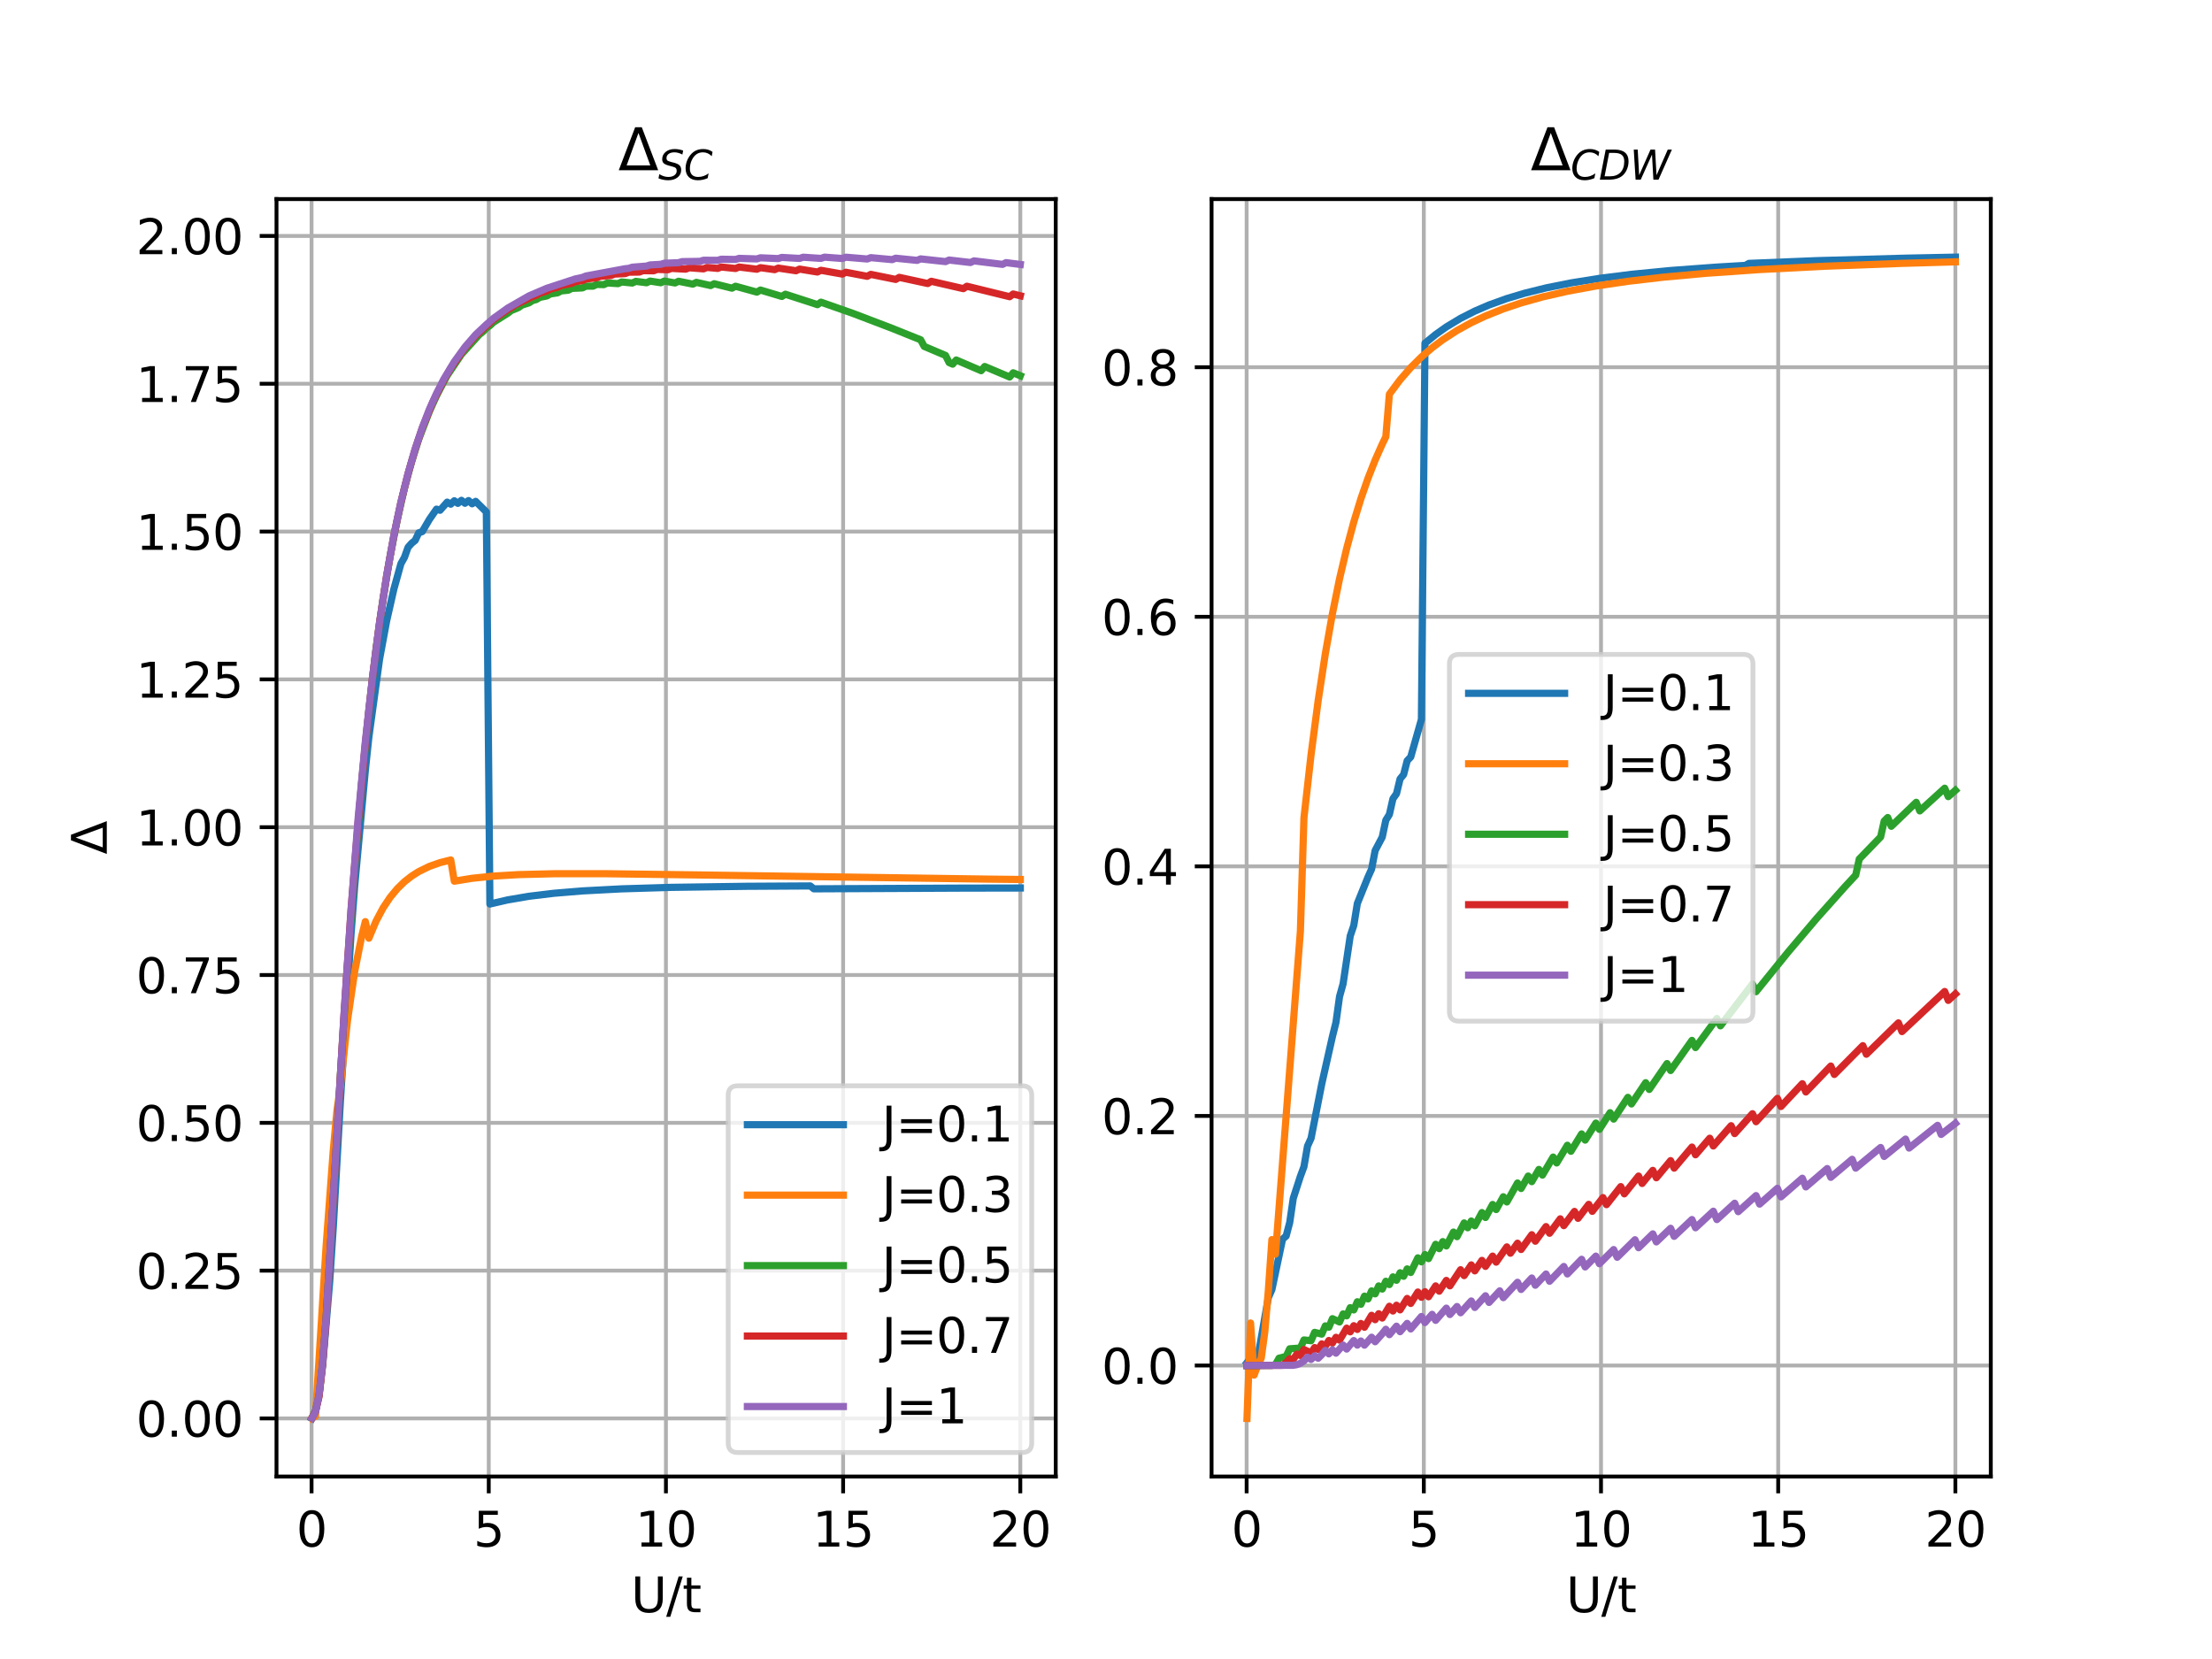 <?xml version="1.0" encoding="utf-8" standalone="no"?>
<!DOCTYPE svg PUBLIC "-//W3C//DTD SVG 1.1//EN"
  "http://www.w3.org/Graphics/SVG/1.1/DTD/svg11.dtd">
<svg xmlns:xlink="http://www.w3.org/1999/xlink" width="460.8pt" height="345.6pt" viewBox="0 0 460.8 345.6" xmlns="http://www.w3.org/2000/svg" version="1.1">
 <defs>
  <style type="text/css">*{stroke-linejoin: round; stroke-linecap: butt}</style>
 </defs>
 <g id="figure_1">
  <g id="patch_1">
   <path d="M 0 345.6 
L 460.8 345.6 
L 460.8 0 
L 0 0 
z
" style="fill: #ffffff"/>
  </g>
  <g id="axes_1">
   <g id="patch_2">
    <path d="M 57.6 307.584 
L 219.927 307.584 
L 219.927 41.472 
L 57.6 41.472 
z
" style="fill: #ffffff"/>
   </g>
   <g id="matplotlib.axis_1">
    <g id="xtick_1">
     <g id="line2d_1">
      <path d="M 64.905 307.584 
L 64.905 41.472 
" clip-path="url(#p68fec93011)" style="fill: none; stroke: #b0b0b0; stroke-width: 0.8; stroke-linecap: square"/>
     </g>
     <g id="line2d_2">
      <defs>
       <path id="m6b8a2a2e0b" d="M 0 0 
L 0 3.5 
" style="stroke: #000000; stroke-width: 0.8"/>
      </defs>
      <g>
       <use xlink:href="#m6b8a2a2e0b" x="64.905" y="307.584" style="stroke: #000000; stroke-width: 0.8"/>
      </g>
     </g>
     <g id="text_1">
      <!-- 0 -->
      <g transform="translate(61.723 322.182)scale(0.1 -0.1)">
       <defs>
        <path id="DejaVuSans-30" d="M 2034 4250 
Q 1547 4250 1301 3770 
Q 1056 3291 1056 2328 
Q 1056 1369 1301 889 
Q 1547 409 2034 409 
Q 2525 409 2770 889 
Q 3016 1369 3016 2328 
Q 3016 3291 2770 3770 
Q 2525 4250 2034 4250 
z
M 2034 4750 
Q 2819 4750 3233 4129 
Q 3647 3509 3647 2328 
Q 3647 1150 3233 529 
Q 2819 -91 2034 -91 
Q 1250 -91 836 529 
Q 422 1150 422 2328 
Q 422 3509 836 4129 
Q 1250 4750 2034 4750 
z
" transform="scale(0.016)"/>
       </defs>
       <use xlink:href="#DejaVuSans-30"/>
      </g>
     </g>
    </g>
    <g id="xtick_2">
     <g id="line2d_3">
      <path d="M 101.816 307.584 
L 101.816 41.472 
" clip-path="url(#p68fec93011)" style="fill: none; stroke: #b0b0b0; stroke-width: 0.8; stroke-linecap: square"/>
     </g>
     <g id="line2d_4">
      <g>
       <use xlink:href="#m6b8a2a2e0b" x="101.816" y="307.584" style="stroke: #000000; stroke-width: 0.8"/>
      </g>
     </g>
     <g id="text_2">
      <!-- 5 -->
      <g transform="translate(98.634 322.182)scale(0.1 -0.1)">
       <defs>
        <path id="DejaVuSans-35" d="M 691 4666 
L 3169 4666 
L 3169 4134 
L 1269 4134 
L 1269 2991 
Q 1406 3038 1543 3061 
Q 1681 3084 1819 3084 
Q 2600 3084 3056 2656 
Q 3513 2228 3513 1497 
Q 3513 744 3044 326 
Q 2575 -91 1722 -91 
Q 1428 -91 1123 -41 
Q 819 9 494 109 
L 494 744 
Q 775 591 1075 516 
Q 1375 441 1709 441 
Q 2250 441 2565 725 
Q 2881 1009 2881 1497 
Q 2881 1984 2565 2268 
Q 2250 2553 1709 2553 
Q 1456 2553 1204 2497 
Q 953 2441 691 2322 
L 691 4666 
z
" transform="scale(0.016)"/>
       </defs>
       <use xlink:href="#DejaVuSans-35"/>
      </g>
     </g>
    </g>
    <g id="xtick_3">
     <g id="line2d_5">
      <path d="M 138.727 307.584 
L 138.727 41.472 
" clip-path="url(#p68fec93011)" style="fill: none; stroke: #b0b0b0; stroke-width: 0.8; stroke-linecap: square"/>
     </g>
     <g id="line2d_6">
      <g>
       <use xlink:href="#m6b8a2a2e0b" x="138.727" y="307.584" style="stroke: #000000; stroke-width: 0.8"/>
      </g>
     </g>
     <g id="text_3">
      <!-- 10 -->
      <g transform="translate(132.364 322.182)scale(0.1 -0.1)">
       <defs>
        <path id="DejaVuSans-31" d="M 794 531 
L 1825 531 
L 1825 4091 
L 703 3866 
L 703 4441 
L 1819 4666 
L 2450 4666 
L 2450 531 
L 3481 531 
L 3481 0 
L 794 0 
L 794 531 
z
" transform="scale(0.016)"/>
       </defs>
       <use xlink:href="#DejaVuSans-31"/>
       <use xlink:href="#DejaVuSans-30" x="63.623"/>
      </g>
     </g>
    </g>
    <g id="xtick_4">
     <g id="line2d_7">
      <path d="M 175.638 307.584 
L 175.638 41.472 
" clip-path="url(#p68fec93011)" style="fill: none; stroke: #b0b0b0; stroke-width: 0.8; stroke-linecap: square"/>
     </g>
     <g id="line2d_8">
      <g>
       <use xlink:href="#m6b8a2a2e0b" x="175.638" y="307.584" style="stroke: #000000; stroke-width: 0.8"/>
      </g>
     </g>
     <g id="text_4">
      <!-- 15 -->
      <g transform="translate(169.275 322.182)scale(0.1 -0.1)">
       <use xlink:href="#DejaVuSans-31"/>
       <use xlink:href="#DejaVuSans-35" x="63.623"/>
      </g>
     </g>
    </g>
    <g id="xtick_5">
     <g id="line2d_9">
      <path d="M 212.549 307.584 
L 212.549 41.472 
" clip-path="url(#p68fec93011)" style="fill: none; stroke: #b0b0b0; stroke-width: 0.8; stroke-linecap: square"/>
     </g>
     <g id="line2d_10">
      <g>
       <use xlink:href="#m6b8a2a2e0b" x="212.549" y="307.584" style="stroke: #000000; stroke-width: 0.8"/>
      </g>
     </g>
     <g id="text_5">
      <!-- 20 -->
      <g transform="translate(206.186 322.182)scale(0.1 -0.1)">
       <defs>
        <path id="DejaVuSans-32" d="M 1228 531 
L 3431 531 
L 3431 0 
L 469 0 
L 469 531 
Q 828 903 1448 1529 
Q 2069 2156 2228 2338 
Q 2531 2678 2651 2914 
Q 2772 3150 2772 3378 
Q 2772 3750 2511 3984 
Q 2250 4219 1831 4219 
Q 1534 4219 1204 4116 
Q 875 4013 500 3803 
L 500 4441 
Q 881 4594 1212 4672 
Q 1544 4750 1819 4750 
Q 2544 4750 2975 4387 
Q 3406 4025 3406 3419 
Q 3406 3131 3298 2873 
Q 3191 2616 2906 2266 
Q 2828 2175 2409 1742 
Q 1991 1309 1228 531 
z
" transform="scale(0.016)"/>
       </defs>
       <use xlink:href="#DejaVuSans-32"/>
       <use xlink:href="#DejaVuSans-30" x="63.623"/>
      </g>
     </g>
    </g>
    <g id="text_6">
     <!-- U/t -->
     <g transform="translate(131.46 335.861)scale(0.1 -0.1)">
      <defs>
       <path id="DejaVuSans-55" d="M 556 4666 
L 1191 4666 
L 1191 1831 
Q 1191 1081 1462 751 
Q 1734 422 2344 422 
Q 2950 422 3222 751 
Q 3494 1081 3494 1831 
L 3494 4666 
L 4128 4666 
L 4128 1753 
Q 4128 841 3676 375 
Q 3225 -91 2344 -91 
Q 1459 -91 1007 375 
Q 556 841 556 1753 
L 556 4666 
z
" transform="scale(0.016)"/>
       <path id="DejaVuSans-2f" d="M 1625 4666 
L 2156 4666 
L 531 -594 
L 0 -594 
L 1625 4666 
z
" transform="scale(0.016)"/>
       <path id="DejaVuSans-74" d="M 1172 4494 
L 1172 3500 
L 2356 3500 
L 2356 3053 
L 1172 3053 
L 1172 1153 
Q 1172 725 1289 603 
Q 1406 481 1766 481 
L 2356 481 
L 2356 0 
L 1766 0 
Q 1100 0 847 248 
Q 594 497 594 1153 
L 594 3053 
L 172 3053 
L 172 3500 
L 594 3500 
L 594 4494 
L 1172 4494 
z
" transform="scale(0.016)"/>
      </defs>
      <use xlink:href="#DejaVuSans-55"/>
      <use xlink:href="#DejaVuSans-2f" x="73.193"/>
      <use xlink:href="#DejaVuSans-74" x="106.885"/>
     </g>
    </g>
   </g>
   <g id="matplotlib.axis_2">
    <g id="ytick_1">
     <g id="line2d_11">
      <path d="M 57.6 295.488 
L 219.927 295.488 
" clip-path="url(#p68fec93011)" style="fill: none; stroke: #b0b0b0; stroke-width: 0.8; stroke-linecap: square"/>
     </g>
     <g id="line2d_12">
      <defs>
       <path id="m4dfcb97d82" d="M 0 0 
L -3.5 0 
" style="stroke: #000000; stroke-width: 0.8"/>
      </defs>
      <g>
       <use xlink:href="#m4dfcb97d82" x="57.6" y="295.488" style="stroke: #000000; stroke-width: 0.8"/>
      </g>
     </g>
     <g id="text_7">
      <!-- 0.00 -->
      <g transform="translate(28.334 299.287)scale(0.1 -0.1)">
       <defs>
        <path id="DejaVuSans-2e" d="M 684 794 
L 1344 794 
L 1344 0 
L 684 0 
L 684 794 
z
" transform="scale(0.016)"/>
       </defs>
       <use xlink:href="#DejaVuSans-30"/>
       <use xlink:href="#DejaVuSans-2e" x="63.623"/>
       <use xlink:href="#DejaVuSans-30" x="95.41"/>
       <use xlink:href="#DejaVuSans-30" x="159.033"/>
      </g>
     </g>
    </g>
    <g id="ytick_2">
     <g id="line2d_13">
      <path d="M 57.6 264.696 
L 219.927 264.696 
" clip-path="url(#p68fec93011)" style="fill: none; stroke: #b0b0b0; stroke-width: 0.8; stroke-linecap: square"/>
     </g>
     <g id="line2d_14">
      <g>
       <use xlink:href="#m4dfcb97d82" x="57.6" y="264.696" style="stroke: #000000; stroke-width: 0.8"/>
      </g>
     </g>
     <g id="text_8">
      <!-- 0.25 -->
      <g transform="translate(28.334 268.495)scale(0.1 -0.1)">
       <use xlink:href="#DejaVuSans-30"/>
       <use xlink:href="#DejaVuSans-2e" x="63.623"/>
       <use xlink:href="#DejaVuSans-32" x="95.41"/>
       <use xlink:href="#DejaVuSans-35" x="159.033"/>
      </g>
     </g>
    </g>
    <g id="ytick_3">
     <g id="line2d_15">
      <path d="M 57.6 233.904 
L 219.927 233.904 
" clip-path="url(#p68fec93011)" style="fill: none; stroke: #b0b0b0; stroke-width: 0.8; stroke-linecap: square"/>
     </g>
     <g id="line2d_16">
      <g>
       <use xlink:href="#m4dfcb97d82" x="57.6" y="233.904" style="stroke: #000000; stroke-width: 0.8"/>
      </g>
     </g>
     <g id="text_9">
      <!-- 0.50 -->
      <g transform="translate(28.334 237.703)scale(0.1 -0.1)">
       <use xlink:href="#DejaVuSans-30"/>
       <use xlink:href="#DejaVuSans-2e" x="63.623"/>
       <use xlink:href="#DejaVuSans-35" x="95.41"/>
       <use xlink:href="#DejaVuSans-30" x="159.033"/>
      </g>
     </g>
    </g>
    <g id="ytick_4">
     <g id="line2d_17">
      <path d="M 57.6 203.112 
L 219.927 203.112 
" clip-path="url(#p68fec93011)" style="fill: none; stroke: #b0b0b0; stroke-width: 0.8; stroke-linecap: square"/>
     </g>
     <g id="line2d_18">
      <g>
       <use xlink:href="#m4dfcb97d82" x="57.6" y="203.112" style="stroke: #000000; stroke-width: 0.8"/>
      </g>
     </g>
     <g id="text_10">
      <!-- 0.75 -->
      <g transform="translate(28.334 206.911)scale(0.1 -0.1)">
       <defs>
        <path id="DejaVuSans-37" d="M 525 4666 
L 3525 4666 
L 3525 4397 
L 1831 0 
L 1172 0 
L 2766 4134 
L 525 4134 
L 525 4666 
z
" transform="scale(0.016)"/>
       </defs>
       <use xlink:href="#DejaVuSans-30"/>
       <use xlink:href="#DejaVuSans-2e" x="63.623"/>
       <use xlink:href="#DejaVuSans-37" x="95.41"/>
       <use xlink:href="#DejaVuSans-35" x="159.033"/>
      </g>
     </g>
    </g>
    <g id="ytick_5">
     <g id="line2d_19">
      <path d="M 57.6 172.32 
L 219.927 172.32 
" clip-path="url(#p68fec93011)" style="fill: none; stroke: #b0b0b0; stroke-width: 0.8; stroke-linecap: square"/>
     </g>
     <g id="line2d_20">
      <g>
       <use xlink:href="#m4dfcb97d82" x="57.6" y="172.32" style="stroke: #000000; stroke-width: 0.8"/>
      </g>
     </g>
     <g id="text_11">
      <!-- 1.00 -->
      <g transform="translate(28.334 176.119)scale(0.1 -0.1)">
       <use xlink:href="#DejaVuSans-31"/>
       <use xlink:href="#DejaVuSans-2e" x="63.623"/>
       <use xlink:href="#DejaVuSans-30" x="95.41"/>
       <use xlink:href="#DejaVuSans-30" x="159.033"/>
      </g>
     </g>
    </g>
    <g id="ytick_6">
     <g id="line2d_21">
      <path d="M 57.6 141.528 
L 219.927 141.528 
" clip-path="url(#p68fec93011)" style="fill: none; stroke: #b0b0b0; stroke-width: 0.8; stroke-linecap: square"/>
     </g>
     <g id="line2d_22">
      <g>
       <use xlink:href="#m4dfcb97d82" x="57.6" y="141.528" style="stroke: #000000; stroke-width: 0.8"/>
      </g>
     </g>
     <g id="text_12">
      <!-- 1.25 -->
      <g transform="translate(28.334 145.327)scale(0.1 -0.1)">
       <use xlink:href="#DejaVuSans-31"/>
       <use xlink:href="#DejaVuSans-2e" x="63.623"/>
       <use xlink:href="#DejaVuSans-32" x="95.41"/>
       <use xlink:href="#DejaVuSans-35" x="159.033"/>
      </g>
     </g>
    </g>
    <g id="ytick_7">
     <g id="line2d_23">
      <path d="M 57.6 110.736 
L 219.927 110.736 
" clip-path="url(#p68fec93011)" style="fill: none; stroke: #b0b0b0; stroke-width: 0.8; stroke-linecap: square"/>
     </g>
     <g id="line2d_24">
      <g>
       <use xlink:href="#m4dfcb97d82" x="57.6" y="110.736" style="stroke: #000000; stroke-width: 0.8"/>
      </g>
     </g>
     <g id="text_13">
      <!-- 1.50 -->
      <g transform="translate(28.334 114.535)scale(0.1 -0.1)">
       <use xlink:href="#DejaVuSans-31"/>
       <use xlink:href="#DejaVuSans-2e" x="63.623"/>
       <use xlink:href="#DejaVuSans-35" x="95.41"/>
       <use xlink:href="#DejaVuSans-30" x="159.033"/>
      </g>
     </g>
    </g>
    <g id="ytick_8">
     <g id="line2d_25">
      <path d="M 57.6 79.944 
L 219.927 79.944 
" clip-path="url(#p68fec93011)" style="fill: none; stroke: #b0b0b0; stroke-width: 0.8; stroke-linecap: square"/>
     </g>
     <g id="line2d_26">
      <g>
       <use xlink:href="#m4dfcb97d82" x="57.6" y="79.944" style="stroke: #000000; stroke-width: 0.8"/>
      </g>
     </g>
     <g id="text_14">
      <!-- 1.75 -->
      <g transform="translate(28.334 83.743)scale(0.1 -0.1)">
       <use xlink:href="#DejaVuSans-31"/>
       <use xlink:href="#DejaVuSans-2e" x="63.623"/>
       <use xlink:href="#DejaVuSans-37" x="95.41"/>
       <use xlink:href="#DejaVuSans-35" x="159.033"/>
      </g>
     </g>
    </g>
    <g id="ytick_9">
     <g id="line2d_27">
      <path d="M 57.6 49.152 
L 219.927 49.152 
" clip-path="url(#p68fec93011)" style="fill: none; stroke: #b0b0b0; stroke-width: 0.8; stroke-linecap: square"/>
     </g>
     <g id="line2d_28">
      <g>
       <use xlink:href="#m4dfcb97d82" x="57.6" y="49.152" style="stroke: #000000; stroke-width: 0.8"/>
      </g>
     </g>
     <g id="text_15">
      <!-- 2.00 -->
      <g transform="translate(28.334 52.951)scale(0.1 -0.1)">
       <use xlink:href="#DejaVuSans-32"/>
       <use xlink:href="#DejaVuSans-2e" x="63.623"/>
       <use xlink:href="#DejaVuSans-30" x="95.41"/>
       <use xlink:href="#DejaVuSans-30" x="159.033"/>
      </g>
     </g>
    </g>
    <g id="text_16">
     <!-- $\Delta$ -->
     <g transform="translate(22.255 177.978)rotate(-90)scale(0.1 -0.1)">
      <defs>
       <path id="DejaVuSans-394" d="M 2188 4044 
L 906 525 
L 3472 525 
L 2188 4044 
z
M 50 0 
L 1831 4666 
L 2547 4666 
L 4325 0 
L 50 0 
z
" transform="scale(0.016)"/>
      </defs>
      <use xlink:href="#DejaVuSans-394" transform="translate(0 0.094)"/>
     </g>
    </g>
   </g>
   <g id="line2d_29">
    <path d="M 64.979 295.488 
L 65.72 294.097 
L 66.462 290.438 
L 67.203 284.498 
L 68.686 266.93 
L 69.428 255.627 
L 70.911 229.379 
L 73.136 194.467 
L 73.877 184.693 
L 76.102 160.519 
L 76.843 153.54 
L 79.068 137.319 
L 80.551 129.317 
L 82.034 122.782 
L 83.517 117.428 
L 84.259 116.104 
L 85.001 114.019 
L 85.742 113.182 
L 86.484 112.579 
L 87.225 111.006 
L 87.967 110.738 
L 89.45 108.202 
L 90.933 106.063 
L 91.675 106.296 
L 93.158 104.604 
L 93.899 105.032 
L 94.641 104.324 
L 95.382 104.855 
L 96.124 104.229 
L 96.866 104.839 
L 97.607 104.28 
L 98.349 104.949 
L 99.09 104.445 
L 101.315 106.646 
L 102.056 188.325 
L 105.764 187.465 
L 110.214 186.708 
L 115.405 186.083 
L 121.337 185.593 
L 129.494 185.164 
L 139.876 184.852 
L 155.449 184.633 
L 168.797 184.558 
L 169.538 185.157 
L 200.684 185.01 
L 212.549 184.988 
L 212.549 184.988 
" clip-path="url(#p68fec93011)" style="fill: none; stroke: #1f77b4; stroke-width: 1.5; stroke-linecap: square"/>
   </g>
   <g id="line2d_30">
    <path d="M 64.979 295.488 
L 65.72 295.004 
L 67.945 259.487 
L 69.428 239.628 
L 70.169 231.57 
L 70.911 226.274 
L 72.394 212.546 
L 73.877 202.434 
L 75.36 194.973 
L 76.102 191.992 
L 76.843 195.447 
L 78.327 191.913 
L 79.81 189.126 
L 81.293 186.904 
L 82.776 185.119 
L 84.259 183.679 
L 85.742 182.515 
L 87.225 181.572 
L 89.45 180.486 
L 91.675 179.701 
L 93.899 179.143 
L 94.641 183.566 
L 98.349 182.965 
L 102.798 182.505 
L 107.989 182.198 
L 115.405 182.013 
L 125.786 182.005 
L 145.067 182.26 
L 205.875 183.138 
L 212.549 183.211 
L 212.549 183.211 
" clip-path="url(#p68fec93011)" style="fill: none; stroke: #ff7f0e; stroke-width: 1.5; stroke-linecap: square"/>
   </g>
   <g id="line2d_31">
    <path d="M 64.979 295.387 
L 65.72 293.85 
L 66.462 290.672 
L 67.203 283.827 
L 67.945 274.385 
L 69.428 249.762 
L 70.911 223.905 
L 72.394 201.094 
L 73.877 180.891 
L 75.36 162.919 
L 76.843 147.939 
L 78.327 135.205 
L 79.81 124.635 
L 81.293 115.728 
L 82.776 108.193 
L 84.259 101.665 
L 85.742 96.189 
L 87.225 91.491 
L 89.45 85.701 
L 90.933 82.435 
L 92.416 79.587 
L 93.158 78.215 
L 96.124 73.81 
L 99.832 69.713 
L 100.573 69.118 
L 101.315 68.348 
L 102.056 67.827 
L 102.798 67.125 
L 105.764 65.263 
L 106.506 64.685 
L 107.989 64.081 
L 108.73 63.555 
L 110.214 63.084 
L 110.955 62.6 
L 111.697 62.409 
L 112.438 61.956 
L 113.921 61.649 
L 114.663 61.226 
L 116.146 61.005 
L 116.888 60.605 
L 118.371 60.457 
L 119.112 60.078 
L 121.337 59.974 
L 122.079 59.606 
L 123.562 59.604 
L 124.303 59.249 
L 125.786 59.291 
L 126.528 58.946 
L 128.753 59.084 
L 129.494 58.741 
L 131.719 58.958 
L 132.46 58.615 
L 134.685 58.901 
L 135.427 58.556 
L 137.651 58.9 
L 138.393 58.551 
L 140.618 58.945 
L 141.359 58.592 
L 144.325 59.187 
L 145.067 58.821 
L 148.033 59.488 
L 148.775 59.108 
L 152.482 60.031 
L 153.224 59.629 
L 157.673 60.855 
L 158.415 60.422 
L 162.864 61.756 
L 163.606 61.292 
L 169.538 63.213 
L 170.28 63.468 
L 171.021 62.948 
L 177.695 65.29 
L 185.853 68.402 
L 191.785 70.787 
L 192.527 72.161 
L 196.976 74.045 
L 197.718 75.533 
L 198.459 75.857 
L 199.201 74.995 
L 204.392 77.22 
L 205.133 76.349 
L 210.324 78.538 
L 211.066 77.66 
L 212.549 78.274 
L 212.549 78.274 
" clip-path="url(#p68fec93011)" style="fill: none; stroke: #2ca02c; stroke-width: 1.5; stroke-linecap: square"/>
   </g>
   <g id="line2d_32">
    <path d="M 64.979 295.401 
L 65.72 294.002 
L 66.462 290.933 
L 67.203 284.212 
L 67.945 274.693 
L 70.169 236.803 
L 71.653 211.606 
L 73.136 189.467 
L 74.619 171.187 
L 76.102 155.051 
L 77.585 141.276 
L 79.068 129.669 
L 80.551 119.901 
L 82.034 111.654 
L 83.517 104.658 
L 85.001 98.693 
L 86.484 93.58 
L 87.967 89.176 
L 90.192 83.692 
L 92.416 79.242 
L 93.899 76.695 
L 96.866 72.461 
L 99.09 69.937 
L 102.798 66.543 
L 105.764 64.489 
L 106.506 64.083 
L 107.247 63.543 
L 110.955 61.764 
L 111.697 61.503 
L 112.438 61.068 
L 113.921 60.615 
L 114.663 60.215 
L 116.146 59.839 
L 116.888 59.468 
L 119.112 59.025 
L 119.854 58.679 
L 121.337 58.452 
L 122.079 58.126 
L 124.303 57.87 
L 125.045 57.559 
L 127.269 57.391 
L 128.011 57.091 
L 130.236 56.998 
L 130.977 56.704 
L 133.202 56.674 
L 133.944 56.386 
L 136.168 56.41 
L 136.91 56.126 
L 139.134 56.195 
L 139.876 55.913 
L 142.842 56.07 
L 143.584 55.782 
L 146.55 56.007 
L 147.292 55.712 
L 149.516 55.915 
L 150.258 55.621 
L 153.224 55.931 
L 153.966 55.629 
L 157.673 56.083 
L 158.415 55.764 
L 161.381 56.172 
L 162.123 55.846 
L 165.831 56.402 
L 166.572 56.06 
L 170.28 56.666 
L 171.021 56.309 
L 175.471 57.095 
L 176.212 56.715 
L 180.662 57.56 
L 181.403 57.158 
L 186.594 58.21 
L 187.336 57.78 
L 193.268 59.062 
L 194.01 58.598 
L 200.684 60.131 
L 201.425 59.628 
L 210.324 61.808 
L 211.066 61.246 
L 212.549 61.617 
L 212.549 61.617 
" clip-path="url(#p68fec93011)" style="fill: none; stroke: #d62728; stroke-width: 1.5; stroke-linecap: square"/>
   </g>
   <g id="line2d_33">
    <path d="M 64.979 295.414 
L 65.72 294.157 
L 66.462 290.439 
L 67.203 283.845 
L 67.945 274.489 
L 69.428 249.427 
L 71.653 211.484 
L 73.136 189.57 
L 74.619 170.283 
L 76.102 154.524 
L 77.585 141.218 
L 79.068 129.714 
L 80.551 119.898 
L 82.034 111.602 
L 83.517 104.577 
L 85.001 98.648 
L 86.484 93.507 
L 87.967 89.083 
L 89.45 85.255 
L 90.933 81.972 
L 92.416 79.054 
L 94.641 75.354 
L 96.866 72.283 
L 99.09 69.71 
L 101.315 67.619 
L 102.798 66.324 
L 105.764 64.187 
L 110.214 61.633 
L 113.921 60.049 
L 119.854 58.105 
L 121.337 57.787 
L 122.079 57.492 
L 130.236 55.978 
L 130.977 55.906 
L 131.719 55.661 
L 134.685 55.426 
L 135.427 55.188 
L 137.651 55.063 
L 138.393 54.835 
L 141.359 54.725 
L 142.101 54.5 
L 145.808 54.446 
L 146.55 54.217 
L 149.516 54.23 
L 150.258 54 
L 153.224 54.052 
L 153.966 53.823 
L 157.673 53.939 
L 158.415 53.702 
L 162.123 53.868 
L 162.864 53.624 
L 166.572 53.834 
L 167.314 53.581 
L 171.021 53.828 
L 171.763 53.568 
L 175.471 53.847 
L 176.212 53.579 
L 180.662 53.953 
L 181.403 53.671 
L 185.853 54.085 
L 186.594 53.79 
L 191.044 54.239 
L 191.785 53.932 
L 196.976 54.497 
L 197.718 54.17 
L 202.167 54.685 
L 202.908 54.347 
L 208.841 55.074 
L 209.583 54.713 
L 212.549 55.088 
L 212.549 55.088 
" clip-path="url(#p68fec93011)" style="fill: none; stroke: #9467bd; stroke-width: 1.5; stroke-linecap: square"/>
   </g>
   <g id="patch_3">
    <path d="M 57.6 307.584 
L 57.6 41.472 
" style="fill: none; stroke: #000000; stroke-width: 0.8; stroke-linejoin: miter; stroke-linecap: square"/>
   </g>
   <g id="patch_4">
    <path d="M 219.927 307.584 
L 219.927 41.472 
" style="fill: none; stroke: #000000; stroke-width: 0.8; stroke-linejoin: miter; stroke-linecap: square"/>
   </g>
   <g id="patch_5">
    <path d="M 57.6 307.584 
L 219.927 307.584 
" style="fill: none; stroke: #000000; stroke-width: 0.8; stroke-linejoin: miter; stroke-linecap: square"/>
   </g>
   <g id="patch_6">
    <path d="M 57.6 41.472 
L 219.927 41.472 
" style="fill: none; stroke: #000000; stroke-width: 0.8; stroke-linejoin: miter; stroke-linecap: square"/>
   </g>
   <g id="text_17">
    <!-- $\Delta_{SC}$ -->
    <g transform="translate(128.804 35.472)scale(0.12 -0.12)">
     <defs>
      <path id="DejaVuSans-Oblique-53" d="M 3859 4513 
L 3738 3897 
Q 3422 4066 3111 4152 
Q 2800 4238 2509 4238 
Q 1944 4238 1609 3991 
Q 1275 3744 1275 3334 
Q 1275 3109 1398 2989 
Q 1522 2869 2034 2731 
L 2413 2638 
Q 3053 2472 3303 2217 
Q 3553 1963 3553 1503 
Q 3553 797 2998 353 
Q 2444 -91 1538 -91 
Q 1166 -91 791 -17 
Q 416 56 38 206 
L 166 856 
Q 513 641 861 531 
Q 1209 422 1556 422 
Q 2147 422 2503 684 
Q 2859 947 2859 1369 
Q 2859 1650 2717 1795 
Q 2575 1941 2106 2059 
L 1728 2156 
Q 1081 2325 845 2545 
Q 609 2766 609 3163 
Q 609 3859 1145 4304 
Q 1681 4750 2541 4750 
Q 2875 4750 3203 4690 
Q 3531 4631 3859 4513 
z
" transform="scale(0.016)"/>
      <path id="DejaVuSans-Oblique-43" d="M 4447 4306 
L 4319 3641 
Q 4019 3944 3683 4091 
Q 3347 4238 2956 4238 
Q 2422 4238 2017 3981 
Q 1613 3725 1319 3200 
Q 1131 2863 1032 2486 
Q 934 2109 934 1728 
Q 934 1091 1264 756 
Q 1594 422 2222 422 
Q 2656 422 3056 561 
Q 3456 700 3834 978 
L 3688 231 
Q 3316 72 2936 -9 
Q 2556 -91 2175 -91 
Q 1278 -91 773 396 
Q 269 884 269 1753 
Q 269 2309 461 2846 
Q 653 3384 1013 3828 
Q 1394 4300 1883 4525 
Q 2372 4750 3022 4750 
Q 3422 4750 3780 4639 
Q 4138 4528 4447 4306 
z
" transform="scale(0.016)"/>
     </defs>
     <use xlink:href="#DejaVuSans-394" transform="translate(0 0.094)"/>
     <use xlink:href="#DejaVuSans-Oblique-53" transform="translate(69.365 -16.312)scale(0.7)"/>
     <use xlink:href="#DejaVuSans-Oblique-43" transform="translate(113.799 -16.312)scale(0.7)"/>
    </g>
   </g>
   <g id="legend_1">
    <g id="patch_7">
     <path d="M 153.694 302.584 
L 212.927 302.584 
Q 214.927 302.584 214.927 300.584 
L 214.927 228.193 
Q 214.927 226.193 212.927 226.193 
L 153.694 226.193 
Q 151.694 226.193 151.694 228.193 
L 151.694 300.584 
Q 151.694 302.584 153.694 302.584 
z
" style="fill: #ffffff; opacity: 0.8; stroke: #cccccc; stroke-linejoin: miter"/>
    </g>
    <g id="line2d_34">
     <path d="M 155.694 234.292 
L 165.694 234.292 
L 175.694 234.292 
" style="fill: none; stroke: #1f77b4; stroke-width: 1.5; stroke-linecap: square"/>
    </g>
    <g id="text_18">
     <!-- J=0.1 -->
     <g transform="translate(183.694 237.792)scale(0.1 -0.1)">
      <defs>
       <path id="DejaVuSans-4a" d="M 628 4666 
L 1259 4666 
L 1259 325 
Q 1259 -519 939 -900 
Q 619 -1281 -91 -1281 
L -331 -1281 
L -331 -750 
L -134 -750 
Q 284 -750 456 -515 
Q 628 -281 628 325 
L 628 4666 
z
" transform="scale(0.016)"/>
       <path id="DejaVuSans-3d" d="M 678 2906 
L 4684 2906 
L 4684 2381 
L 678 2381 
L 678 2906 
z
M 678 1631 
L 4684 1631 
L 4684 1100 
L 678 1100 
L 678 1631 
z
" transform="scale(0.016)"/>
      </defs>
      <use xlink:href="#DejaVuSans-4a"/>
      <use xlink:href="#DejaVuSans-3d" x="29.492"/>
      <use xlink:href="#DejaVuSans-30" x="113.281"/>
      <use xlink:href="#DejaVuSans-2e" x="176.904"/>
      <use xlink:href="#DejaVuSans-31" x="208.691"/>
     </g>
    </g>
    <g id="line2d_35">
     <path d="M 155.694 248.97 
L 165.694 248.97 
L 175.694 248.97 
" style="fill: none; stroke: #ff7f0e; stroke-width: 1.5; stroke-linecap: square"/>
    </g>
    <g id="text_19">
     <!-- J=0.3 -->
     <g transform="translate(183.694 252.47)scale(0.1 -0.1)">
      <defs>
       <path id="DejaVuSans-33" d="M 2597 2516 
Q 3050 2419 3304 2112 
Q 3559 1806 3559 1356 
Q 3559 666 3084 287 
Q 2609 -91 1734 -91 
Q 1441 -91 1130 -33 
Q 819 25 488 141 
L 488 750 
Q 750 597 1062 519 
Q 1375 441 1716 441 
Q 2309 441 2620 675 
Q 2931 909 2931 1356 
Q 2931 1769 2642 2001 
Q 2353 2234 1838 2234 
L 1294 2234 
L 1294 2753 
L 1863 2753 
Q 2328 2753 2575 2939 
Q 2822 3125 2822 3475 
Q 2822 3834 2567 4026 
Q 2313 4219 1838 4219 
Q 1578 4219 1281 4162 
Q 984 4106 628 3988 
L 628 4550 
Q 988 4650 1302 4700 
Q 1616 4750 1894 4750 
Q 2613 4750 3031 4423 
Q 3450 4097 3450 3541 
Q 3450 3153 3228 2886 
Q 3006 2619 2597 2516 
z
" transform="scale(0.016)"/>
      </defs>
      <use xlink:href="#DejaVuSans-4a"/>
      <use xlink:href="#DejaVuSans-3d" x="29.492"/>
      <use xlink:href="#DejaVuSans-30" x="113.281"/>
      <use xlink:href="#DejaVuSans-2e" x="176.904"/>
      <use xlink:href="#DejaVuSans-33" x="208.691"/>
     </g>
    </g>
    <g id="line2d_36">
     <path d="M 155.694 263.648 
L 165.694 263.648 
L 175.694 263.648 
" style="fill: none; stroke: #2ca02c; stroke-width: 1.5; stroke-linecap: square"/>
    </g>
    <g id="text_20">
     <!-- J=0.5 -->
     <g transform="translate(183.694 267.148)scale(0.1 -0.1)">
      <use xlink:href="#DejaVuSans-4a"/>
      <use xlink:href="#DejaVuSans-3d" x="29.492"/>
      <use xlink:href="#DejaVuSans-30" x="113.281"/>
      <use xlink:href="#DejaVuSans-2e" x="176.904"/>
      <use xlink:href="#DejaVuSans-35" x="208.691"/>
     </g>
    </g>
    <g id="line2d_37">
     <path d="M 155.694 278.326 
L 165.694 278.326 
L 175.694 278.326 
" style="fill: none; stroke: #d62728; stroke-width: 1.5; stroke-linecap: square"/>
    </g>
    <g id="text_21">
     <!-- J=0.7 -->
     <g transform="translate(183.694 281.826)scale(0.1 -0.1)">
      <use xlink:href="#DejaVuSans-4a"/>
      <use xlink:href="#DejaVuSans-3d" x="29.492"/>
      <use xlink:href="#DejaVuSans-30" x="113.281"/>
      <use xlink:href="#DejaVuSans-2e" x="176.904"/>
      <use xlink:href="#DejaVuSans-37" x="208.691"/>
     </g>
    </g>
    <g id="line2d_38">
     <path d="M 155.694 293.004 
L 165.694 293.004 
L 175.694 293.004 
" style="fill: none; stroke: #9467bd; stroke-width: 1.5; stroke-linecap: square"/>
    </g>
    <g id="text_22">
     <!-- J=1 -->
     <g transform="translate(183.694 296.504)scale(0.1 -0.1)">
      <use xlink:href="#DejaVuSans-4a"/>
      <use xlink:href="#DejaVuSans-3d" x="29.492"/>
      <use xlink:href="#DejaVuSans-31" x="113.281"/>
     </g>
    </g>
   </g>
  </g>
  <g id="axes_2">
   <g id="patch_8">
    <path d="M 252.393 307.584 
L 414.72 307.584 
L 414.72 41.472 
L 252.393 41.472 
z
" style="fill: #ffffff"/>
   </g>
   <g id="matplotlib.axis_3">
    <g id="xtick_6">
     <g id="line2d_39">
      <path d="M 259.697 307.584 
L 259.697 41.472 
" clip-path="url(#p2dfd2430b2)" style="fill: none; stroke: #b0b0b0; stroke-width: 0.8; stroke-linecap: square"/>
     </g>
     <g id="line2d_40">
      <g>
       <use xlink:href="#m6b8a2a2e0b" x="259.697" y="307.584" style="stroke: #000000; stroke-width: 0.8"/>
      </g>
     </g>
     <g id="text_23">
      <!-- 0 -->
      <g transform="translate(256.516 322.182)scale(0.1 -0.1)">
       <use xlink:href="#DejaVuSans-30"/>
      </g>
     </g>
    </g>
    <g id="xtick_7">
     <g id="line2d_41">
      <path d="M 296.608 307.584 
L 296.608 41.472 
" clip-path="url(#p2dfd2430b2)" style="fill: none; stroke: #b0b0b0; stroke-width: 0.8; stroke-linecap: square"/>
     </g>
     <g id="line2d_42">
      <g>
       <use xlink:href="#m6b8a2a2e0b" x="296.608" y="307.584" style="stroke: #000000; stroke-width: 0.8"/>
      </g>
     </g>
     <g id="text_24">
      <!-- 5 -->
      <g transform="translate(293.427 322.182)scale(0.1 -0.1)">
       <use xlink:href="#DejaVuSans-35"/>
      </g>
     </g>
    </g>
    <g id="xtick_8">
     <g id="line2d_43">
      <path d="M 333.519 307.584 
L 333.519 41.472 
" clip-path="url(#p2dfd2430b2)" style="fill: none; stroke: #b0b0b0; stroke-width: 0.8; stroke-linecap: square"/>
     </g>
     <g id="line2d_44">
      <g>
       <use xlink:href="#m6b8a2a2e0b" x="333.519" y="307.584" style="stroke: #000000; stroke-width: 0.8"/>
      </g>
     </g>
     <g id="text_25">
      <!-- 10 -->
      <g transform="translate(327.157 322.182)scale(0.1 -0.1)">
       <use xlink:href="#DejaVuSans-31"/>
       <use xlink:href="#DejaVuSans-30" x="63.623"/>
      </g>
     </g>
    </g>
    <g id="xtick_9">
     <g id="line2d_45">
      <path d="M 370.43 307.584 
L 370.43 41.472 
" clip-path="url(#p2dfd2430b2)" style="fill: none; stroke: #b0b0b0; stroke-width: 0.8; stroke-linecap: square"/>
     </g>
     <g id="line2d_46">
      <g>
       <use xlink:href="#m6b8a2a2e0b" x="370.43" y="307.584" style="stroke: #000000; stroke-width: 0.8"/>
      </g>
     </g>
     <g id="text_26">
      <!-- 15 -->
      <g transform="translate(364.068 322.182)scale(0.1 -0.1)">
       <use xlink:href="#DejaVuSans-31"/>
       <use xlink:href="#DejaVuSans-35" x="63.623"/>
      </g>
     </g>
    </g>
    <g id="xtick_10">
     <g id="line2d_47">
      <path d="M 407.341 307.584 
L 407.341 41.472 
" clip-path="url(#p2dfd2430b2)" style="fill: none; stroke: #b0b0b0; stroke-width: 0.8; stroke-linecap: square"/>
     </g>
     <g id="line2d_48">
      <g>
       <use xlink:href="#m6b8a2a2e0b" x="407.341" y="307.584" style="stroke: #000000; stroke-width: 0.8"/>
      </g>
     </g>
     <g id="text_27">
      <!-- 20 -->
      <g transform="translate(400.979 322.182)scale(0.1 -0.1)">
       <use xlink:href="#DejaVuSans-32"/>
       <use xlink:href="#DejaVuSans-30" x="63.623"/>
      </g>
     </g>
    </g>
    <g id="text_28">
     <!-- U/t -->
     <g transform="translate(326.252 335.861)scale(0.1 -0.1)">
      <use xlink:href="#DejaVuSans-55"/>
      <use xlink:href="#DejaVuSans-2f" x="73.193"/>
      <use xlink:href="#DejaVuSans-74" x="106.885"/>
     </g>
    </g>
   </g>
   <g id="matplotlib.axis_4">
    <g id="ytick_10">
     <g id="line2d_49">
      <path d="M 252.393 284.464 
L 414.72 284.464 
" clip-path="url(#p2dfd2430b2)" style="fill: none; stroke: #b0b0b0; stroke-width: 0.8; stroke-linecap: square"/>
     </g>
     <g id="line2d_50">
      <g>
       <use xlink:href="#m4dfcb97d82" x="252.393" y="284.464" style="stroke: #000000; stroke-width: 0.8"/>
      </g>
     </g>
     <g id="text_29">
      <!-- 0.0 -->
      <g transform="translate(229.49 288.263)scale(0.1 -0.1)">
       <use xlink:href="#DejaVuSans-30"/>
       <use xlink:href="#DejaVuSans-2e" x="63.623"/>
       <use xlink:href="#DejaVuSans-30" x="95.41"/>
      </g>
     </g>
    </g>
    <g id="ytick_11">
     <g id="line2d_51">
      <path d="M 252.393 232.472 
L 414.72 232.472 
" clip-path="url(#p2dfd2430b2)" style="fill: none; stroke: #b0b0b0; stroke-width: 0.8; stroke-linecap: square"/>
     </g>
     <g id="line2d_52">
      <g>
       <use xlink:href="#m4dfcb97d82" x="252.393" y="232.472" style="stroke: #000000; stroke-width: 0.8"/>
      </g>
     </g>
     <g id="text_30">
      <!-- 0.2 -->
      <g transform="translate(229.49 236.271)scale(0.1 -0.1)">
       <use xlink:href="#DejaVuSans-30"/>
       <use xlink:href="#DejaVuSans-2e" x="63.623"/>
       <use xlink:href="#DejaVuSans-32" x="95.41"/>
      </g>
     </g>
    </g>
    <g id="ytick_12">
     <g id="line2d_53">
      <path d="M 252.393 180.48 
L 414.72 180.48 
" clip-path="url(#p2dfd2430b2)" style="fill: none; stroke: #b0b0b0; stroke-width: 0.8; stroke-linecap: square"/>
     </g>
     <g id="line2d_54">
      <g>
       <use xlink:href="#m4dfcb97d82" x="252.393" y="180.48" style="stroke: #000000; stroke-width: 0.8"/>
      </g>
     </g>
     <g id="text_31">
      <!-- 0.4 -->
      <g transform="translate(229.49 184.279)scale(0.1 -0.1)">
       <defs>
        <path id="DejaVuSans-34" d="M 2419 4116 
L 825 1625 
L 2419 1625 
L 2419 4116 
z
M 2253 4666 
L 3047 4666 
L 3047 1625 
L 3713 1625 
L 3713 1100 
L 3047 1100 
L 3047 0 
L 2419 0 
L 2419 1100 
L 313 1100 
L 313 1709 
L 2253 4666 
z
" transform="scale(0.016)"/>
       </defs>
       <use xlink:href="#DejaVuSans-30"/>
       <use xlink:href="#DejaVuSans-2e" x="63.623"/>
       <use xlink:href="#DejaVuSans-34" x="95.41"/>
      </g>
     </g>
    </g>
    <g id="ytick_13">
     <g id="line2d_55">
      <path d="M 252.393 128.488 
L 414.72 128.488 
" clip-path="url(#p2dfd2430b2)" style="fill: none; stroke: #b0b0b0; stroke-width: 0.8; stroke-linecap: square"/>
     </g>
     <g id="line2d_56">
      <g>
       <use xlink:href="#m4dfcb97d82" x="252.393" y="128.488" style="stroke: #000000; stroke-width: 0.8"/>
      </g>
     </g>
     <g id="text_32">
      <!-- 0.6 -->
      <g transform="translate(229.49 132.287)scale(0.1 -0.1)">
       <defs>
        <path id="DejaVuSans-36" d="M 2113 2584 
Q 1688 2584 1439 2293 
Q 1191 2003 1191 1497 
Q 1191 994 1439 701 
Q 1688 409 2113 409 
Q 2538 409 2786 701 
Q 3034 994 3034 1497 
Q 3034 2003 2786 2293 
Q 2538 2584 2113 2584 
z
M 3366 4563 
L 3366 3988 
Q 3128 4100 2886 4159 
Q 2644 4219 2406 4219 
Q 1781 4219 1451 3797 
Q 1122 3375 1075 2522 
Q 1259 2794 1537 2939 
Q 1816 3084 2150 3084 
Q 2853 3084 3261 2657 
Q 3669 2231 3669 1497 
Q 3669 778 3244 343 
Q 2819 -91 2113 -91 
Q 1303 -91 875 529 
Q 447 1150 447 2328 
Q 447 3434 972 4092 
Q 1497 4750 2381 4750 
Q 2619 4750 2861 4703 
Q 3103 4656 3366 4563 
z
" transform="scale(0.016)"/>
       </defs>
       <use xlink:href="#DejaVuSans-30"/>
       <use xlink:href="#DejaVuSans-2e" x="63.623"/>
       <use xlink:href="#DejaVuSans-36" x="95.41"/>
      </g>
     </g>
    </g>
    <g id="ytick_14">
     <g id="line2d_57">
      <path d="M 252.393 76.496 
L 414.72 76.496 
" clip-path="url(#p2dfd2430b2)" style="fill: none; stroke: #b0b0b0; stroke-width: 0.8; stroke-linecap: square"/>
     </g>
     <g id="line2d_58">
      <g>
       <use xlink:href="#m4dfcb97d82" x="252.393" y="76.496" style="stroke: #000000; stroke-width: 0.8"/>
      </g>
     </g>
     <g id="text_33">
      <!-- 0.8 -->
      <g transform="translate(229.49 80.295)scale(0.1 -0.1)">
       <defs>
        <path id="DejaVuSans-38" d="M 2034 2216 
Q 1584 2216 1326 1975 
Q 1069 1734 1069 1313 
Q 1069 891 1326 650 
Q 1584 409 2034 409 
Q 2484 409 2743 651 
Q 3003 894 3003 1313 
Q 3003 1734 2745 1975 
Q 2488 2216 2034 2216 
z
M 1403 2484 
Q 997 2584 770 2862 
Q 544 3141 544 3541 
Q 544 4100 942 4425 
Q 1341 4750 2034 4750 
Q 2731 4750 3128 4425 
Q 3525 4100 3525 3541 
Q 3525 3141 3298 2862 
Q 3072 2584 2669 2484 
Q 3125 2378 3379 2068 
Q 3634 1759 3634 1313 
Q 3634 634 3220 271 
Q 2806 -91 2034 -91 
Q 1263 -91 848 271 
Q 434 634 434 1313 
Q 434 1759 690 2068 
Q 947 2378 1403 2484 
z
M 1172 3481 
Q 1172 3119 1398 2916 
Q 1625 2713 2034 2713 
Q 2441 2713 2670 2916 
Q 2900 3119 2900 3481 
Q 2900 3844 2670 4047 
Q 2441 4250 2034 4250 
Q 1625 4250 1398 4047 
Q 1172 3844 1172 3481 
z
" transform="scale(0.016)"/>
       </defs>
       <use xlink:href="#DejaVuSans-30"/>
       <use xlink:href="#DejaVuSans-2e" x="63.623"/>
       <use xlink:href="#DejaVuSans-38" x="95.41"/>
      </g>
     </g>
    </g>
   </g>
   <g id="line2d_59">
    <path d="M 259.771 283.864 
L 260.513 284.464 
L 261.254 284.238 
L 261.996 282.923 
L 264.221 270.302 
L 264.962 268.638 
L 267.187 258.123 
L 267.928 257.486 
L 268.67 254.677 
L 269.412 249.626 
L 270.895 245.049 
L 271.636 243.044 
L 272.378 238.758 
L 273.119 237.126 
L 275.344 225.803 
L 277.569 215.932 
L 278.31 212.954 
L 279.052 207.598 
L 279.793 204.933 
L 281.276 194.986 
L 282.018 192.782 
L 282.76 188.205 
L 284.984 182.702 
L 285.726 181.056 
L 286.467 177.184 
L 287.95 174.373 
L 288.692 170.865 
L 289.434 169.667 
L 290.175 166.386 
L 290.917 165.341 
L 291.658 162.269 
L 292.4 161.358 
L 293.141 158.479 
L 293.883 157.687 
L 296.108 149.87 
L 296.849 71.501 
L 299.074 69.681 
L 301.299 68.104 
L 304.265 66.312 
L 307.231 64.807 
L 310.197 63.531 
L 313.905 62.193 
L 317.613 61.082 
L 322.062 59.98 
L 327.253 58.939 
L 333.186 57.99 
L 339.86 57.148 
L 348.017 56.351 
L 357.657 55.639 
L 363.59 55.289 
L 364.331 54.872 
L 378.421 54.299 
L 396.96 53.782 
L 407.341 53.568 
L 407.341 53.568 
" clip-path="url(#p2dfd2430b2)" style="fill: none; stroke: #1f77b4; stroke-width: 1.5; stroke-linecap: square"/>
   </g>
   <g id="line2d_60">
    <path d="M 259.771 295.488 
L 260.513 275.605 
L 261.254 286.458 
L 261.996 284.461 
L 262.737 282.943 
L 263.479 277.479 
L 264.221 268.79 
L 264.962 258.232 
L 265.704 261.264 
L 270.895 193.997 
L 271.636 170.371 
L 273.119 157.197 
L 274.602 145.91 
L 276.086 136.207 
L 277.569 127.832 
L 279.052 120.572 
L 280.535 114.254 
L 282.018 108.733 
L 283.501 103.889 
L 284.984 99.625 
L 286.467 95.856 
L 287.95 92.514 
L 288.692 90.984 
L 289.434 82.116 
L 291.658 79.132 
L 293.883 76.574 
L 296.108 74.366 
L 298.332 72.449 
L 300.557 70.774 
L 303.523 68.852 
L 306.489 67.221 
L 309.456 65.825 
L 313.163 64.347 
L 316.871 63.106 
L 321.321 61.864 
L 326.512 60.677 
L 332.444 59.584 
L 339.118 58.602 
L 346.534 57.738 
L 355.432 56.927 
L 366.556 56.156 
L 379.904 55.47 
L 396.218 54.863 
L 407.341 54.547 
L 407.341 54.547 
" clip-path="url(#p2dfd2430b2)" style="fill: none; stroke: #ff7f0e; stroke-width: 1.5; stroke-linecap: square"/>
   </g>
   <g id="line2d_61">
    <path d="M 259.771 284.464 
L 264.962 284.437 
L 265.704 284.273 
L 266.445 282.934 
L 267.928 282.568 
L 268.67 280.978 
L 270.895 280.822 
L 271.636 279.137 
L 273.119 279.292 
L 273.861 277.558 
L 275.344 277.917 
L 276.086 276.209 
L 276.827 276.479 
L 277.569 274.706 
L 279.052 275.392 
L 279.793 273.71 
L 280.535 274.109 
L 281.276 272.411 
L 282.018 272.878 
L 282.76 271.178 
L 283.501 271.703 
L 284.243 270.012 
L 284.984 270.588 
L 285.726 268.914 
L 286.467 269.533 
L 287.209 267.881 
L 287.95 268.536 
L 288.692 266.91 
L 289.434 267.595 
L 290.175 265.997 
L 290.917 266.707 
L 291.658 265.14 
L 292.4 265.87 
L 293.141 264.334 
L 293.883 265.081 
L 295.366 262.032 
L 296.108 262.863 
L 296.849 261.354 
L 297.591 262.191 
L 299.074 259.212 
L 299.815 260.117 
L 300.557 258.649 
L 301.299 259.551 
L 302.782 256.663 
L 303.523 257.62 
L 305.006 254.76 
L 305.748 255.764 
L 306.489 254.361 
L 307.231 255.352 
L 308.714 252.599 
L 309.456 253.628 
L 310.939 250.915 
L 311.68 251.975 
L 313.163 249.304 
L 313.905 250.391 
L 316.13 246.439 
L 316.871 247.588 
L 318.354 244.993 
L 319.096 246.159 
L 320.579 243.613 
L 321.321 244.791 
L 323.545 241.04 
L 324.287 242.261 
L 326.512 238.574 
L 327.253 239.832 
L 329.478 236.214 
L 330.219 237.502 
L 332.444 233.955 
L 333.186 235.268 
L 335.41 231.795 
L 336.152 233.128 
L 339.118 228.598 
L 339.86 229.97 
L 342.826 225.546 
L 343.567 226.949 
L 347.275 221.56 
L 348.017 223.006 
L 352.466 216.734 
L 353.208 218.229 
L 357.657 212.169 
L 358.399 213.702 
L 365.073 204.998 
L 365.814 206.589 
L 372.488 198.344 
L 378.421 191.353 
L 384.353 184.704 
L 386.578 182.301 
L 387.319 178.951 
L 391.769 174.351 
L 392.51 171.039 
L 393.252 170.304 
L 393.993 172.128 
L 399.184 167.137 
L 399.926 168.926 
L 405.117 164.197 
L 405.858 165.948 
L 407.341 164.641 
L 407.341 164.641 
" clip-path="url(#p2dfd2430b2)" style="fill: none; stroke: #2ca02c; stroke-width: 1.5; stroke-linecap: square"/>
   </g>
   <g id="line2d_62">
    <path d="M 259.771 284.464 
L 267.187 284.409 
L 267.928 283.869 
L 268.67 283.046 
L 269.412 283.173 
L 270.153 282.095 
L 270.895 282.368 
L 271.636 281.131 
L 273.119 281.845 
L 273.861 280.724 
L 274.602 281.125 
L 275.344 279.957 
L 276.086 280.434 
L 276.827 279.245 
L 277.569 279.781 
L 278.31 278.59 
L 279.052 279.172 
L 280.535 276.679 
L 281.276 277.444 
L 282.018 276.168 
L 282.76 276.946 
L 283.501 275.707 
L 284.243 276.492 
L 285.726 274.004 
L 286.467 274.913 
L 287.209 273.675 
L 287.95 274.571 
L 289.434 272.12 
L 290.175 273.11 
L 290.917 271.902 
L 291.658 272.867 
L 293.141 270.493 
L 293.883 271.528 
L 295.366 269.156 
L 296.108 270.247 
L 296.849 269.088 
L 297.591 270.142 
L 299.074 267.879 
L 299.815 268.974 
L 301.299 266.734 
L 302.04 267.863 
L 304.265 264.506 
L 305.006 265.73 
L 306.489 263.505 
L 307.231 264.745 
L 308.714 262.56 
L 309.456 263.811 
L 310.939 261.668 
L 311.68 262.926 
L 313.905 259.752 
L 314.647 261.067 
L 316.13 258.981 
L 316.871 260.293 
L 319.096 257.213 
L 319.838 258.566 
L 322.062 255.521 
L 322.804 256.909 
L 325.028 253.905 
L 325.77 255.321 
L 327.995 252.361 
L 328.736 253.8 
L 330.961 250.888 
L 331.702 252.343 
L 333.927 249.481 
L 334.669 250.949 
L 337.635 247.192 
L 338.376 248.7 
L 341.343 244.997 
L 342.084 246.538 
L 344.309 243.81 
L 345.051 245.35 
L 348.017 241.78 
L 348.758 243.343 
L 352.466 238.955 
L 353.208 240.559 
L 356.174 237.113 
L 356.915 238.728 
L 360.623 234.504 
L 361.365 236.146 
L 365.073 232.008 
L 365.814 233.671 
L 370.264 228.811 
L 371.005 230.506 
L 375.454 225.758 
L 376.196 227.477 
L 381.387 222.077 
L 382.128 223.826 
L 388.061 217.83 
L 388.803 219.611 
L 395.477 213.085 
L 396.218 214.897 
L 405.117 206.547 
L 405.858 208.4 
L 407.341 207.052 
L 407.341 207.052 
" clip-path="url(#p2dfd2430b2)" style="fill: none; stroke: #d62728; stroke-width: 1.5; stroke-linecap: square"/>
   </g>
   <g id="line2d_63">
    <path d="M 259.771 284.464 
L 269.412 284.413 
L 270.153 284.282 
L 270.895 283.998 
L 271.636 283.499 
L 272.378 282.731 
L 273.119 283.2 
L 273.861 282.446 
L 274.602 282.944 
L 275.344 282.219 
L 276.086 281.307 
L 276.827 282.036 
L 277.569 281.193 
L 278.31 281.887 
L 279.793 280.196 
L 280.535 281.036 
L 282.018 279.262 
L 282.76 280.213 
L 283.501 279.353 
L 284.243 280.225 
L 285.726 278.566 
L 286.467 279.506 
L 287.95 277.842 
L 288.692 276.911 
L 289.434 278.035 
L 290.917 276.268 
L 291.658 277.414 
L 293.141 275.685 
L 293.883 276.843 
L 296.108 274.25 
L 296.849 275.516 
L 298.332 273.799 
L 299.074 275.053 
L 301.299 272.511 
L 302.04 273.838 
L 303.523 272.17 
L 304.265 273.471 
L 306.489 271.017 
L 307.231 272.367 
L 309.456 269.93 
L 310.197 271.318 
L 312.422 268.908 
L 313.163 270.323 
L 316.13 267.121 
L 316.871 268.616 
L 319.096 266.233 
L 319.838 267.737 
L 322.062 265.399 
L 322.804 266.906 
L 325.77 263.829 
L 326.512 265.385 
L 329.478 262.332 
L 330.219 263.927 
L 332.444 261.675 
L 333.186 263.256 
L 336.152 260.308 
L 336.893 261.914 
L 340.601 258.262 
L 341.343 259.925 
L 344.309 257.037 
L 345.051 258.71 
L 348.017 255.872 
L 348.758 257.551 
L 352.466 254.055 
L 353.208 255.767 
L 356.915 252.317 
L 357.657 254.055 
L 361.365 250.655 
L 362.106 252.412 
L 365.814 249.067 
L 366.556 250.838 
L 370.264 247.549 
L 371.005 249.329 
L 375.454 245.447 
L 376.196 247.253 
L 380.645 243.434 
L 381.387 245.259 
L 385.836 241.506 
L 386.578 243.346 
L 391.769 239.043 
L 392.51 240.909 
L 396.96 237.29 
L 397.701 239.16 
L 403.634 234.428 
L 404.375 236.326 
L 407.341 234.009 
L 407.341 234.009 
" clip-path="url(#p2dfd2430b2)" style="fill: none; stroke: #9467bd; stroke-width: 1.5; stroke-linecap: square"/>
   </g>
   <g id="patch_9">
    <path d="M 252.393 307.584 
L 252.393 41.472 
" style="fill: none; stroke: #000000; stroke-width: 0.8; stroke-linejoin: miter; stroke-linecap: square"/>
   </g>
   <g id="patch_10">
    <path d="M 414.72 307.584 
L 414.72 41.472 
" style="fill: none; stroke: #000000; stroke-width: 0.8; stroke-linejoin: miter; stroke-linecap: square"/>
   </g>
   <g id="patch_11">
    <path d="M 252.393 307.584 
L 414.72 307.584 
" style="fill: none; stroke: #000000; stroke-width: 0.8; stroke-linejoin: miter; stroke-linecap: square"/>
   </g>
   <g id="patch_12">
    <path d="M 252.393 41.472 
L 414.72 41.472 
" style="fill: none; stroke: #000000; stroke-width: 0.8; stroke-linejoin: miter; stroke-linecap: square"/>
   </g>
   <g id="text_34">
    <!-- $\Delta_{CDW}$ -->
    <g transform="translate(318.856 35.472)scale(0.12 -0.12)">
     <defs>
      <path id="DejaVuSans-Oblique-44" d="M 1081 4666 
L 2438 4666 
Q 3519 4666 4070 4208 
Q 4622 3750 4622 2847 
Q 4622 2250 4412 1698 
Q 4203 1147 3834 769 
Q 3463 381 2891 190 
Q 2319 0 1538 0 
L 172 0 
L 1081 4666 
z
M 1613 4147 
L 909 519 
L 1734 519 
Q 2794 519 3375 1128 
Q 3956 1738 3956 2847 
Q 3956 3519 3581 3833 
Q 3206 4147 2406 4147 
L 1613 4147 
z
" transform="scale(0.016)"/>
      <path id="DejaVuSans-Oblique-57" d="M 616 4666 
L 1228 4666 
L 1453 697 
L 3213 4666 
L 3916 4666 
L 4147 697 
L 5888 4666 
L 6528 4666 
L 4453 0 
L 3659 0 
L 3444 3891 
L 1697 0 
L 903 0 
L 616 4666 
z
" transform="scale(0.016)"/>
     </defs>
     <use xlink:href="#DejaVuSans-394" transform="translate(0 0.094)"/>
     <use xlink:href="#DejaVuSans-Oblique-43" transform="translate(69.365 -16.312)scale(0.7)"/>
     <use xlink:href="#DejaVuSans-Oblique-44" transform="translate(118.242 -16.312)scale(0.7)"/>
     <use xlink:href="#DejaVuSans-Oblique-57" transform="translate(172.144 -16.312)scale(0.7)"/>
    </g>
   </g>
   <g id="legend_2">
    <g id="patch_13">
     <path d="M 303.94 212.723 
L 363.173 212.723 
Q 365.173 212.723 365.173 210.723 
L 365.173 138.333 
Q 365.173 136.333 363.173 136.333 
L 303.94 136.333 
Q 301.94 136.333 301.94 138.333 
L 301.94 210.723 
Q 301.94 212.723 303.94 212.723 
z
" style="fill: #ffffff; opacity: 0.8; stroke: #cccccc; stroke-linejoin: miter"/>
    </g>
    <g id="line2d_64">
     <path d="M 305.94 144.431 
L 315.94 144.431 
L 325.94 144.431 
" style="fill: none; stroke: #1f77b4; stroke-width: 1.5; stroke-linecap: square"/>
    </g>
    <g id="text_35">
     <!-- J=0.1 -->
     <g transform="translate(333.94 147.931)scale(0.1 -0.1)">
      <use xlink:href="#DejaVuSans-4a"/>
      <use xlink:href="#DejaVuSans-3d" x="29.492"/>
      <use xlink:href="#DejaVuSans-30" x="113.281"/>
      <use xlink:href="#DejaVuSans-2e" x="176.904"/>
      <use xlink:href="#DejaVuSans-31" x="208.691"/>
     </g>
    </g>
    <g id="line2d_65">
     <path d="M 305.94 159.109 
L 315.94 159.109 
L 325.94 159.109 
" style="fill: none; stroke: #ff7f0e; stroke-width: 1.5; stroke-linecap: square"/>
    </g>
    <g id="text_36">
     <!-- J=0.3 -->
     <g transform="translate(333.94 162.609)scale(0.1 -0.1)">
      <use xlink:href="#DejaVuSans-4a"/>
      <use xlink:href="#DejaVuSans-3d" x="29.492"/>
      <use xlink:href="#DejaVuSans-30" x="113.281"/>
      <use xlink:href="#DejaVuSans-2e" x="176.904"/>
      <use xlink:href="#DejaVuSans-33" x="208.691"/>
     </g>
    </g>
    <g id="line2d_66">
     <path d="M 305.94 173.787 
L 315.94 173.787 
L 325.94 173.787 
" style="fill: none; stroke: #2ca02c; stroke-width: 1.5; stroke-linecap: square"/>
    </g>
    <g id="text_37">
     <!-- J=0.5 -->
     <g transform="translate(333.94 177.287)scale(0.1 -0.1)">
      <use xlink:href="#DejaVuSans-4a"/>
      <use xlink:href="#DejaVuSans-3d" x="29.492"/>
      <use xlink:href="#DejaVuSans-30" x="113.281"/>
      <use xlink:href="#DejaVuSans-2e" x="176.904"/>
      <use xlink:href="#DejaVuSans-35" x="208.691"/>
     </g>
    </g>
    <g id="line2d_67">
     <path d="M 305.94 188.465 
L 315.94 188.465 
L 325.94 188.465 
" style="fill: none; stroke: #d62728; stroke-width: 1.5; stroke-linecap: square"/>
    </g>
    <g id="text_38">
     <!-- J=0.7 -->
     <g transform="translate(333.94 191.965)scale(0.1 -0.1)">
      <use xlink:href="#DejaVuSans-4a"/>
      <use xlink:href="#DejaVuSans-3d" x="29.492"/>
      <use xlink:href="#DejaVuSans-30" x="113.281"/>
      <use xlink:href="#DejaVuSans-2e" x="176.904"/>
      <use xlink:href="#DejaVuSans-37" x="208.691"/>
     </g>
    </g>
    <g id="line2d_68">
     <path d="M 305.94 203.144 
L 315.94 203.144 
L 325.94 203.144 
" style="fill: none; stroke: #9467bd; stroke-width: 1.5; stroke-linecap: square"/>
    </g>
    <g id="text_39">
     <!-- J=1 -->
     <g transform="translate(333.94 206.644)scale(0.1 -0.1)">
      <use xlink:href="#DejaVuSans-4a"/>
      <use xlink:href="#DejaVuSans-3d" x="29.492"/>
      <use xlink:href="#DejaVuSans-31" x="113.281"/>
     </g>
    </g>
   </g>
  </g>
 </g>
 <defs>
  <clipPath id="p68fec93011">
   <rect x="57.6" y="41.472" width="162.327" height="266.112"/>
  </clipPath>
  <clipPath id="p2dfd2430b2">
   <rect x="252.393" y="41.472" width="162.327" height="266.112"/>
  </clipPath>
 </defs>
</svg>
